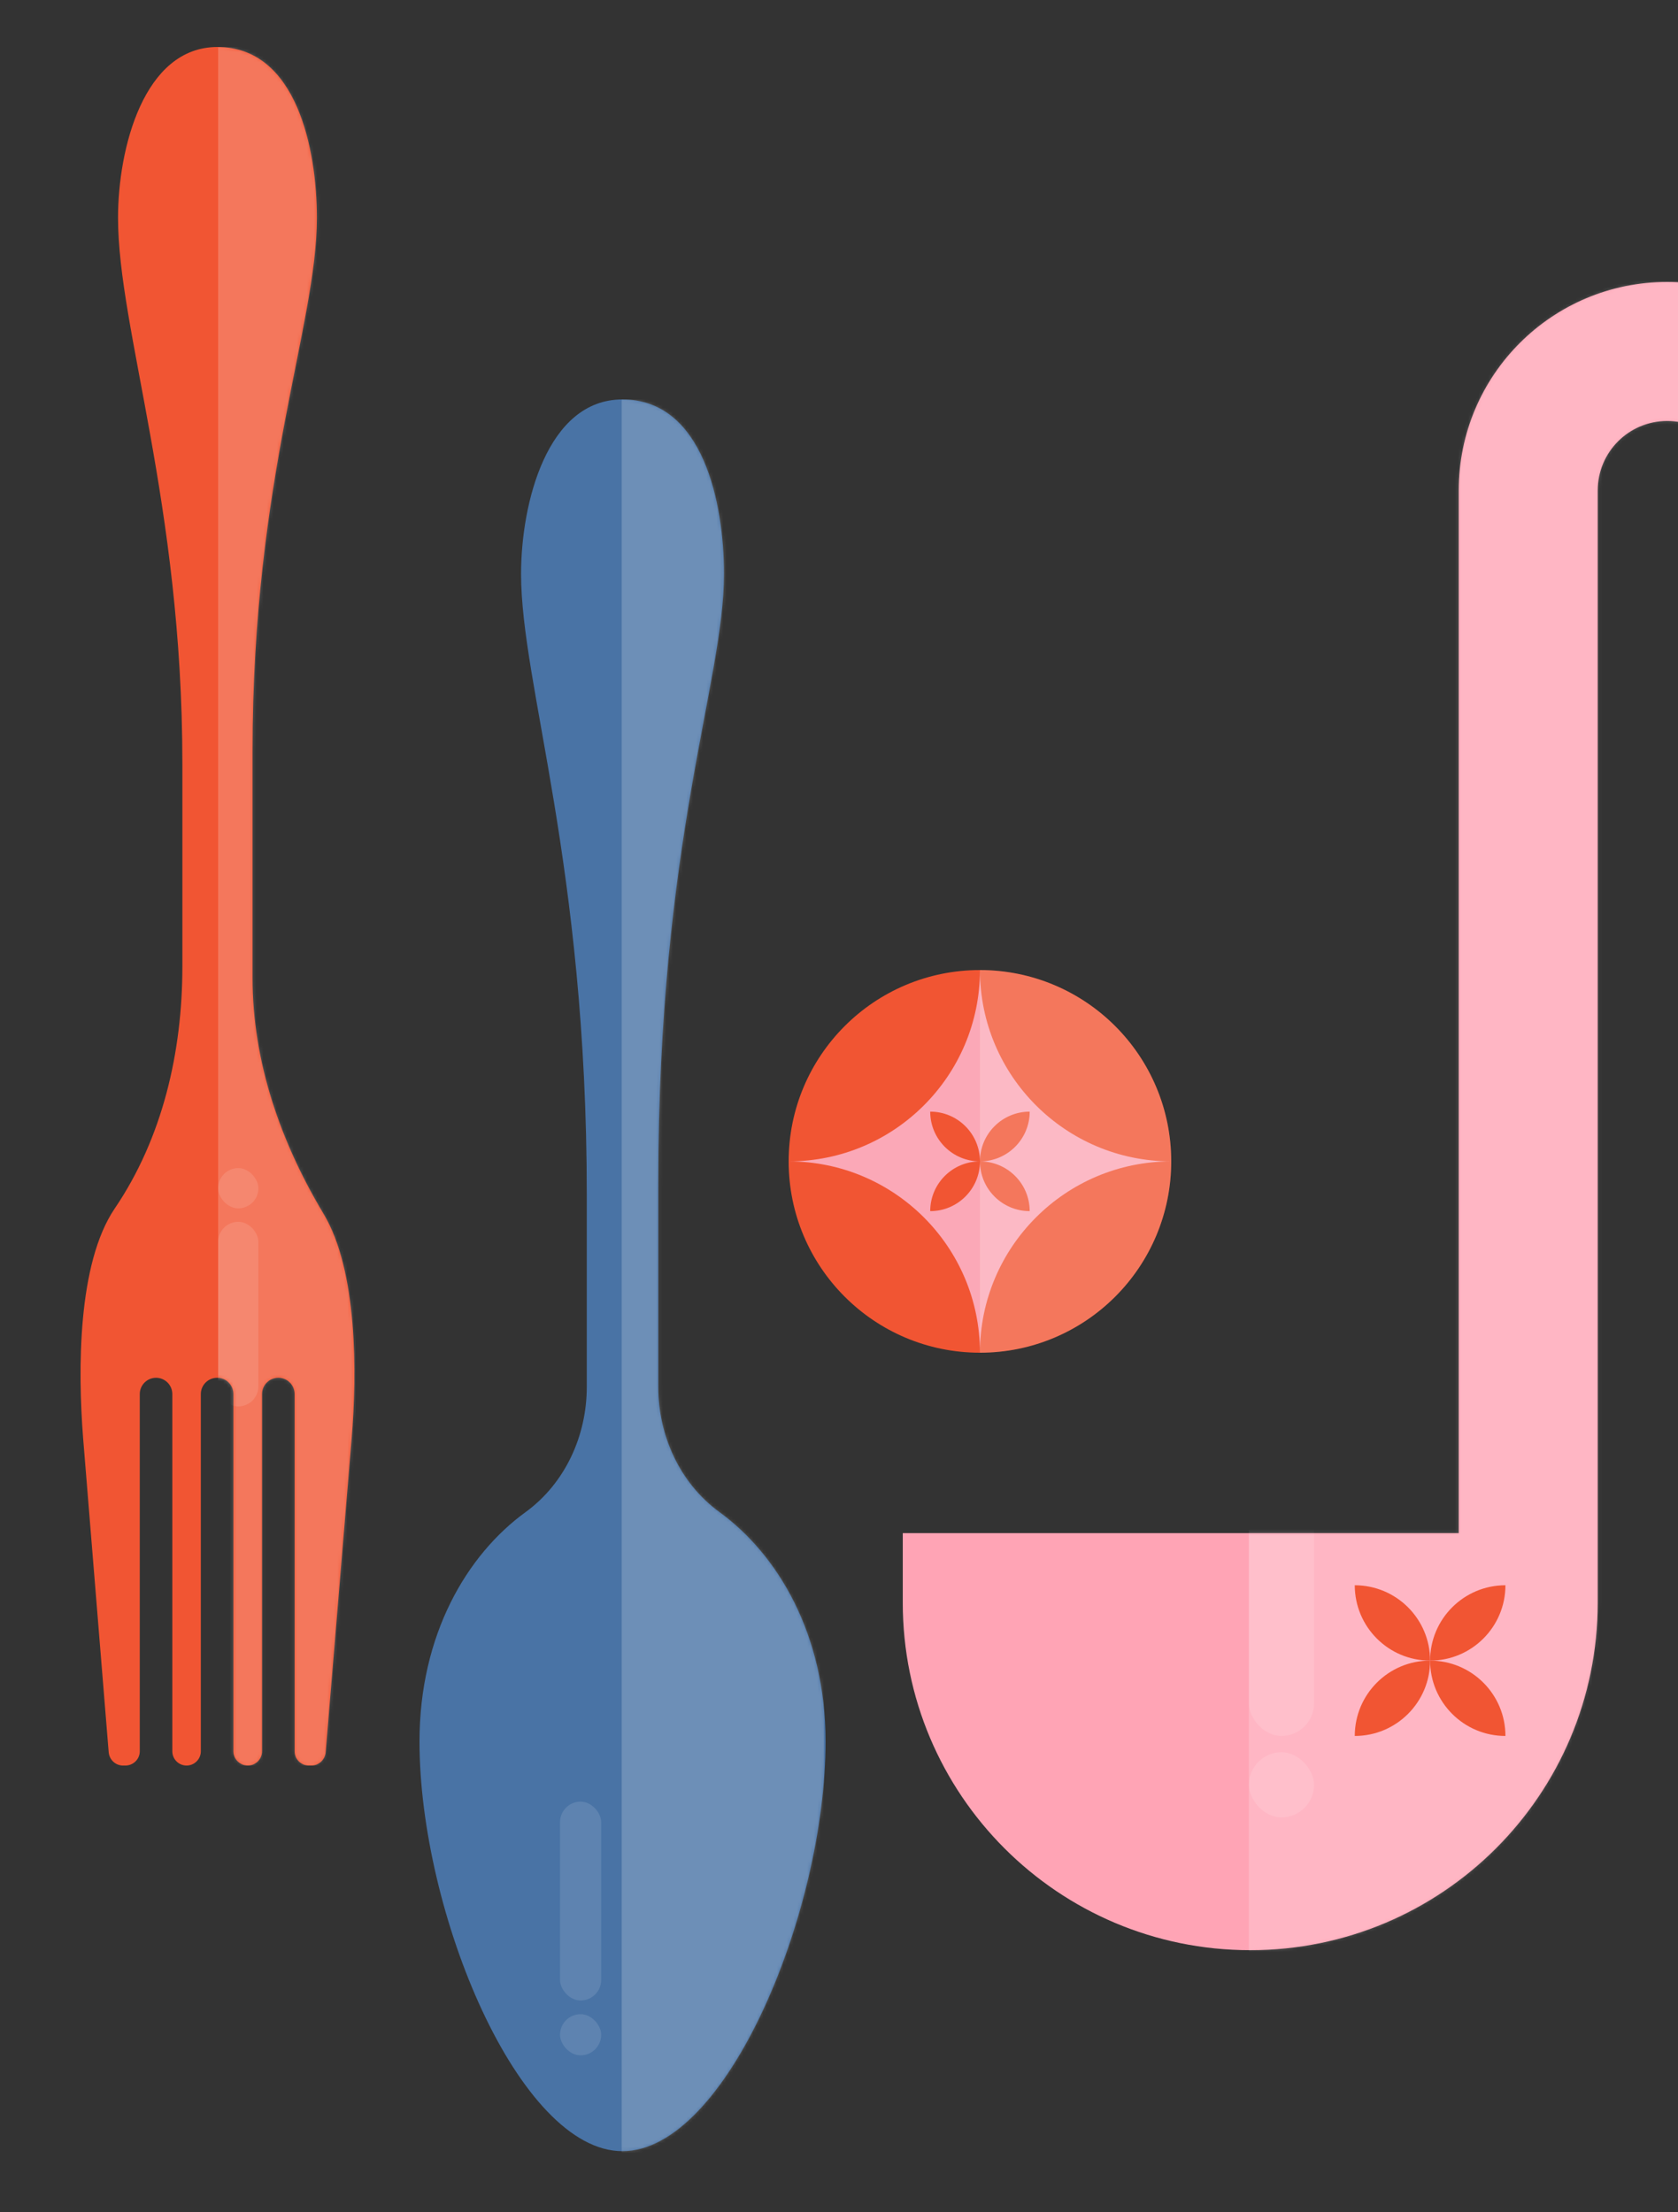 <svg width="500" height="659" viewBox="0 0 500 659" fill="none" xmlns="http://www.w3.org/2000/svg">
<rect x="0" y="0" width="500" height="659" fill="#333333" stroke="none"/>
<g clip-path="url(#clip0_73_664)">
<path d="M496.788 84C462.476 84 434.663 111.789 434.663 146.125V456.75H269V477.456C269 534.649 315.351 581 372.538 581C429.73 581 476.081 534.649 476.081 477.456V146.125C476.081 134.675 485.344 125.419 496.788 125.419C508.219 125.419 517.5 134.675 517.5 146.125V187.544H558.913V146.125C558.913 111.789 531.087 84 496.788 84Z" fill="#FFA4B5"/>
<mask id="mask0_73_664" style="mask-type:alpha" maskUnits="userSpaceOnUse" x="269" y="84" width="290" height="497">
<path d="M496.788 84C462.476 84 434.663 111.789 434.663 146.125V456.75H269V477.456C269 534.649 315.351 581 372.538 581C429.73 581 476.081 534.649 476.081 477.456V146.125C476.081 134.675 485.344 125.419 496.788 125.419C508.219 125.419 517.5 134.675 517.5 146.125V187.544H558.913V146.125C558.913 111.789 531.087 84 496.788 84Z" fill="#FFA4B5"/>
</mask>
<g mask="url(#mask0_73_664)">
<rect x="372.137" y="53.666" width="202.634" height="532.673" fill="white" fill-opacity="0.2"/>
<rect x="372.137" y="446.8" width="19.414" height="70.376" rx="9.707" fill="white" fill-opacity="0.12"/>
<rect x="372.137" y="522.03" width="19.414" height="19.414" rx="9.707" fill="white" fill-opacity="0.12"/>
</g>
<path d="M426.133 494.729C426.133 482.331 436.183 472.281 448.58 472.281V472.281V472.281C448.58 484.679 438.53 494.729 426.133 494.729V494.729V494.729Z" fill="#F15533"/>
<path d="M403.685 517.176C403.685 504.779 413.735 494.729 426.133 494.729V494.729V494.729C426.133 507.126 416.083 517.176 403.685 517.176V517.176V517.176Z" fill="#F15533"/>
<path d="M426.133 494.729C426.133 482.331 416.082 472.281 403.685 472.281V472.281V472.281C403.685 484.679 413.735 494.729 426.133 494.729V494.729V494.729Z" fill="#F15533"/>
<path d="M448.58 517.176C448.58 504.779 438.53 494.729 426.133 494.729V494.729V494.729C426.133 507.126 436.183 517.176 448.58 517.176V517.176V517.176Z" fill="#F15533"/>
<ellipse cx="291.997" cy="346" rx="56.997" ry="57" fill="#F15533"/>
<path fill-rule="evenodd" clip-rule="evenodd" d="M291.997 289.146C291.918 320.529 266.479 345.951 235.091 346C266.479 346.049 291.918 371.471 291.997 402.853C292.076 371.471 317.515 346.049 348.903 346C317.515 345.951 292.076 320.529 291.997 289.146Z" fill="#FBA8B7"/>
<path d="M292 346C292 337.815 298.635 331.18 306.82 331.18V331.18V331.18C306.82 339.365 300.185 346 292 346V346V346Z" fill="#F15533"/>
<path d="M277.18 360.82C277.18 352.635 283.815 346 292 346V346V346C292 354.185 285.365 360.82 277.18 360.82V360.82V360.82Z" fill="#F15533"/>
<path d="M292 346C292 337.815 285.365 331.18 277.18 331.18V331.18V331.18C277.18 339.365 283.815 346 292 346V346V346Z" fill="#F15533"/>
<path d="M306.82 360.82C306.82 352.635 300.185 346 292 346V346V346C292 354.185 298.635 360.82 306.82 360.82V360.82V360.82Z" fill="#F15533"/>
<path d="M292 289C299.485 289 306.897 290.474 313.813 293.339C320.729 296.203 327.012 300.402 332.305 305.695C337.598 310.988 341.797 317.271 344.661 324.187C347.526 331.103 349 338.515 349 346C349 353.485 347.526 360.897 344.661 367.813C341.797 374.729 337.598 381.012 332.305 386.305C327.012 391.598 320.729 395.797 313.813 398.661C306.897 401.526 299.485 403 292 403L292 346V289Z" fill="white" fill-opacity="0.2"/>
<path d="M125 518.827C125 487.006 139.131 463.139 156.655 450.456C168.393 441.888 174.846 427.758 174.846 413.182V355.881C174.846 257.19 155.265 204.117 155.265 170.961C155.265 149.988 162.997 119 185.473 119C209.561 119 215.736 149.988 215.736 170.961C215.736 203.45 196.154 249.68 196.154 352.766V413.182C196.154 427.758 202.607 441.888 214.345 450.456C231.814 463.14 246 487.006 246 518.827C246 569.841 216.348 640.883 185.473 640.883C154.652 640.883 125 569.841 125 518.827Z" fill="#4973A5"/>
<mask id="mask1_73_664" style="mask-type:alpha" maskUnits="userSpaceOnUse" x="125" y="119" width="121" height="522">
<path d="M125 518.827C125 487.006 139.131 463.139 156.655 450.456C168.393 441.888 174.846 427.758 174.846 413.182V355.881C174.846 257.19 155.265 204.117 155.265 170.961C155.265 149.988 162.997 119 185.473 119C209.561 119 215.736 149.988 215.736 170.961C215.736 203.45 196.154 249.68 196.154 352.766V413.182C196.154 427.758 202.607 441.888 214.345 450.456C231.814 463.14 246 487.006 246 518.827C246 569.841 216.348 640.883 185.473 640.883C154.652 640.883 125 569.841 125 518.827Z" fill="#4973A5"/>
</mask>
<g mask="url(#mask1_73_664)">
<rect x="185.261" y="119" width="60.261" height="522.947" fill="white" fill-opacity="0.2"/>
<rect x="166.877" y="536.745" width="12.257" height="59.24" rx="6.128" fill="white" fill-opacity="0.12"/>
<rect x="166.877" y="600.071" width="12.257" height="12.257" rx="6.128" fill="white" fill-opacity="0.12"/>
</g>
<path d="M24.767 428.441C23.187 408.233 23.079 376.425 34.19 360.03C48.46 339.006 54.343 313.351 54.343 287.97L54.343 227.511C54.343 149.786 35.17 98.097 35.17 64.873C35.17 44.339 42.796 14 64.8 14C88.33 14 94.43 44.339 94.43 64.873C94.43 97.226 75.257 141.944 75.257 223.808V291.348C75.257 316.348 83.591 340.205 96.445 361.665C106.576 378.604 106.413 409.106 104.779 428.659L97.044 522.07C96.826 524.303 94.974 525.991 92.796 525.991H92.033C89.691 525.991 87.785 524.085 87.785 521.742L87.785 415.313C87.785 412.644 85.606 410.466 82.937 410.466C80.268 410.466 78.089 412.644 78.089 415.313L78.089 521.743C78.089 524.085 76.183 525.992 73.841 525.992C71.499 525.992 69.538 524.086 69.538 521.743L69.538 415.314C69.538 412.645 67.414 410.467 64.69 410.467C62.021 410.467 59.843 412.645 59.843 415.314L59.843 521.743C59.843 524.085 57.936 525.992 55.594 525.992C53.252 525.992 51.346 524.086 51.346 521.743L51.346 415.314C51.346 412.645 49.167 410.467 46.498 410.467C43.829 410.467 41.65 412.645 41.65 415.314L41.65 521.743C41.65 524.085 39.744 525.992 37.347 525.992H36.639C34.46 525.992 32.608 524.303 32.39 522.071L24.767 428.441Z" fill="#F15533"/>
<mask id="mask2_73_664" style="mask-type:alpha" maskUnits="userSpaceOnUse" x="24" y="14" width="82" height="512">
<path d="M24.767 428.441C23.187 408.233 23.079 376.425 34.19 360.03C48.46 339.006 54.343 313.351 54.343 287.97L54.343 227.511C54.343 149.786 35.17 98.097 35.17 64.873C35.17 44.339 42.796 14 64.8 14C88.33 14 94.43 44.339 94.43 64.873C94.43 97.226 75.257 141.944 75.257 223.808V291.348C75.257 316.348 83.591 340.205 96.445 361.665C106.576 378.604 106.413 409.106 104.779 428.659L97.044 522.07C96.826 524.303 94.974 525.991 92.796 525.991H92.033C89.691 525.991 87.785 524.085 87.785 521.742L87.785 415.313C87.785 412.644 85.606 410.466 82.937 410.466C80.268 410.466 78.089 412.644 78.089 415.313L78.089 521.743C78.089 524.085 76.183 525.992 73.841 525.992C71.499 525.992 69.538 524.086 69.538 521.743L69.538 415.314C69.538 412.645 67.414 410.467 64.69 410.467C62.021 410.467 59.843 412.645 59.843 415.314L59.843 521.743C59.843 524.085 57.936 525.992 55.594 525.992C53.252 525.992 51.346 524.086 51.346 521.743L51.346 415.314C51.346 412.645 49.167 410.467 46.498 410.467C43.829 410.467 41.65 412.645 41.65 415.314L41.65 521.743C41.65 524.085 39.744 525.992 37.347 525.992H36.639C34.46 525.992 32.608 524.303 32.39 522.071L24.767 428.441Z" fill="#F15533"/>
</mask>
<g mask="url(#mask2_73_664)">
<rect x="65" y="14" width="41" height="512" fill="white" fill-opacity="0.2"/>
<rect x="65" y="364" width="12" height="55" rx="6" fill="white" fill-opacity="0.12"/>
<rect x="65" y="348" width="12" height="12" rx="6" fill="white" fill-opacity="0.12"/>
</g>
</g>
<defs>
<clipPath id="clip0_73_664">
<rect width="500" height="659" fill="white"/>
</clipPath>
</defs>
</svg>
